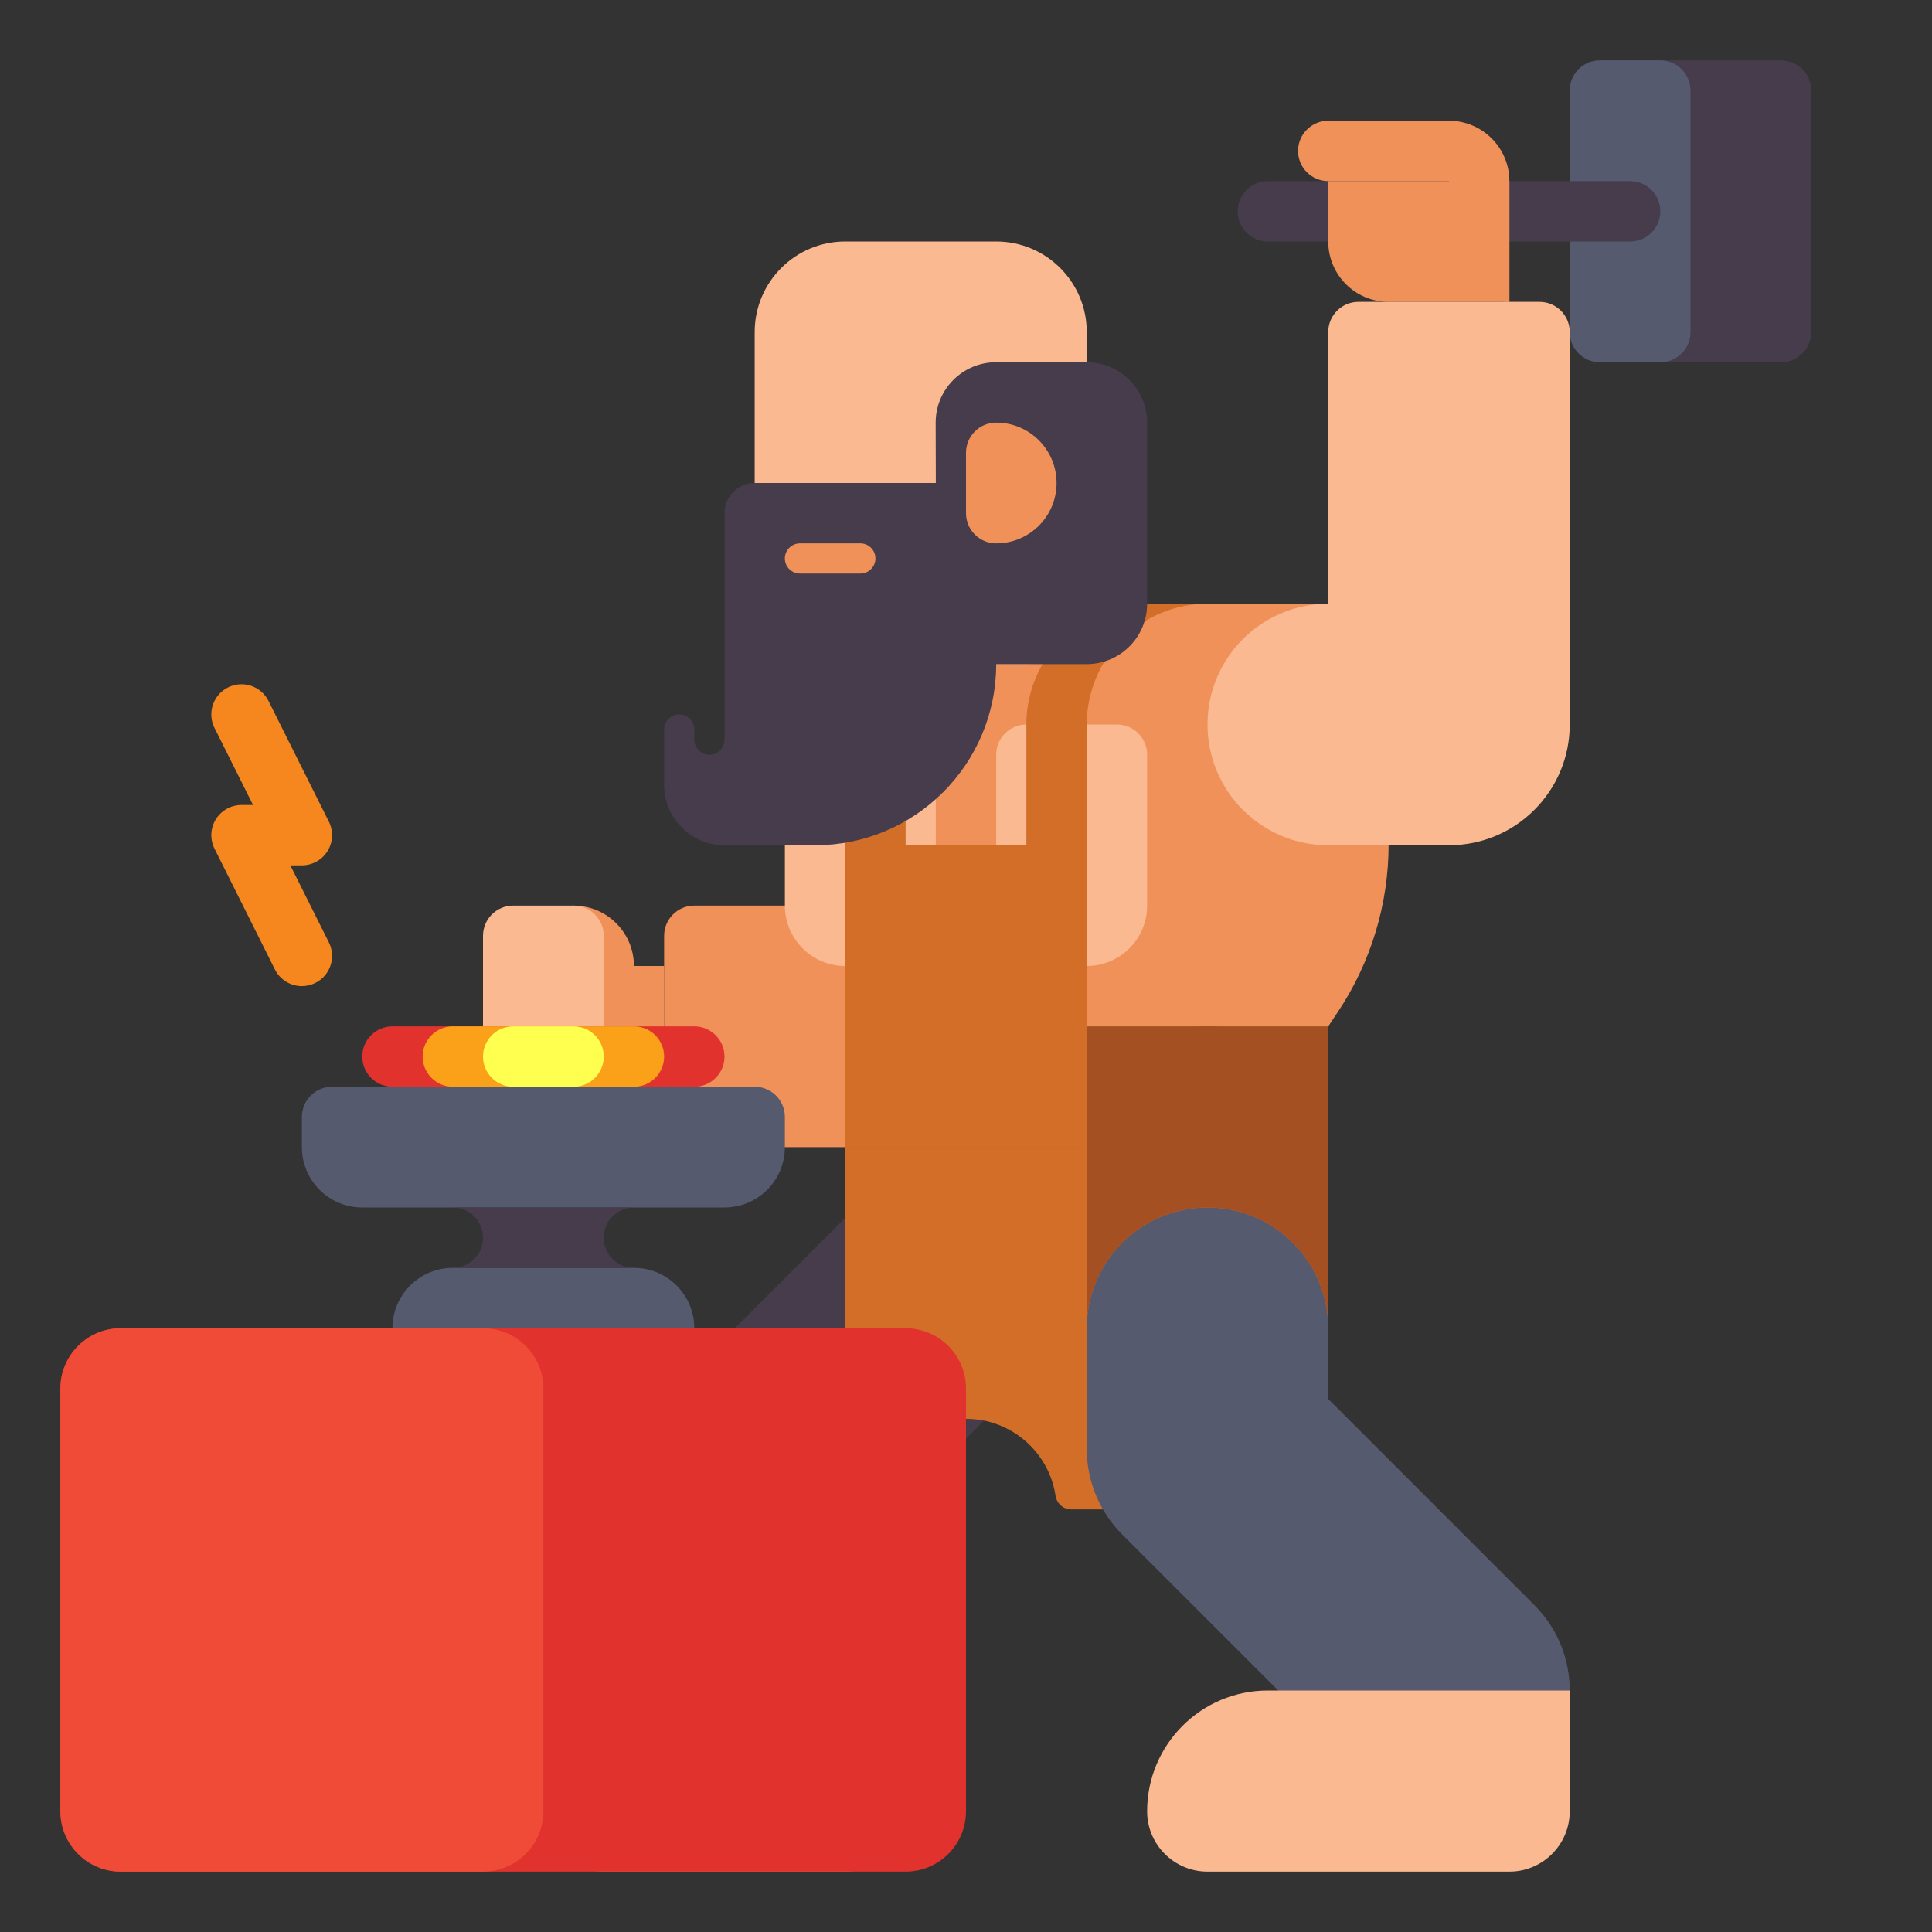 <?xml version="1.0" encoding="utf-8"?>
<!-- Generator: Adobe Illustrator 24.0.0, SVG Export Plug-In . SVG Version: 6.00 Build 0)  -->
<svg version="1.1" id="Layer_1" xmlns="http://www.w3.org/2000/svg" xmlns:xlink="http://www.w3.org/1999/xlink" x="0px" y="0px"
	 viewBox="0 0 512 512" enable-background="new 0 0 512 512" xml:space="preserve">
<rect x="0" y="0" width="512" height="512" fill="#333333" stroke="none"/>
<g>
	<g>
		<path fill="#F5871E" d="M80.006,261.335c-2.935,0-5.76-1.621-7.162-4.424l-16-32c-1.24-2.48-1.107-5.426,0.35-7.784
			s4.033-3.794,6.805-3.794h3.056l-10.211-20.422c-1.976-3.952-0.374-8.758,3.578-10.733c3.952-1.976,8.758-0.373,10.733,3.577
			l16,32c1.24,2.48,1.107,5.426-0.35,7.784s-4.033,3.794-6.805,3.794h-3.056l10.211,20.422c1.976,3.952,0.374,8.758-3.578,10.733
			C82.429,261.063,81.208,261.335,80.006,261.335z"/>
	</g>
	<g>
		<path fill="#463C4B" d="M472,96h-48c-4.418,0-8-3.582-8-8V24c0-4.418,3.582-8,8-8h48c4.418,0,8,3.582,8,8v64
			C480,92.418,476.418,96,472,96z"/>
	</g>
	<g>
		<path fill="#555A6E" d="M440,96h-16c-4.418,0-8-3.582-8-8V24c0-4.418,3.582-8,8-8h16c4.418,0,8,3.582,8,8v64
			C448,92.418,444.418,96,440,96z"/>
	</g>
	<g>
		<path fill="#463C4B" d="M432,64h-96c-4.418,0-8-3.582-8-8v0c0-4.418,3.582-8,8-8h96c4.418,0,8,3.582,8,8v0
			C440,60.418,436.418,64,432,64z"/>
	</g>
	<g>
		<path fill="#F0915A" d="M184,304h40v-64h-40c-4.418,0-8,3.582-8,8v48C176,300.418,179.582,304,184,304z"/>
	</g>
	<g>
		<rect x="168" y="256" fill="#F0915A" width="8" height="32"/>
	</g>
	<g>
		<path fill="#F0915A" d="M152,240L152,240c8.837,0,16,7.163,16,16v32h-16V240z"/>
	</g>
	<g>
		<path fill="#FAB991" d="M136,240h16c4.418,0,8,3.582,8,8v32c0,4.418-3.582,8-8,8h-16c-4.418,0-8-3.582-8-8v-32
			C128,243.582,131.582,240,136,240z"/>
	</g>
	<g>
		<path fill="#463C4B" d="M208,480c-17.673,0-32-14.327-32-32v-64c0-8.487,3.371-16.626,9.373-22.627l64-64
			c12.496-12.497,32.758-12.497,45.254,0c12.497,12.497,12.497,32.758,0,45.255L240,397.255V448C240,465.673,225.673,480,208,480z"
			/>
	</g>
	<g>
		<path fill="#D26E28" d="M224,272v128h4.153c2.091,0,3.806-1.562,4.119-3.63C234.022,384.838,243.979,376,256,376
			s21.978,8.838,23.727,20.37c0.314,2.068,2.028,3.63,4.119,3.63h8.307c2.091,0,3.806-1.562,4.119-3.63
			C298.022,384.838,307.979,376,320,376s21.978,8.838,23.727,20.37c0.314,2.068,2.028,3.63,4.119,3.63l0,0
			c2.294,0,4.153-1.859,4.153-4.153V272H224z"/>
	</g>
	<g>
		<path fill="#F0915A" d="M160,496h64c8.837,0,16-7.163,16-16v-32h-64c-17.673,0-32,14.327-32,32v0C144,488.837,151.163,496,160,496
			z"/>
	</g>
	<g>
		<path fill="#F0915A" d="M352,304H224V192c0-17.673,14.327-32,32-32h112v63.778c0,15.794-4.675,31.235-13.436,44.376L352,272V304z"
			/>
	</g>
	<g>
		<path fill="#FAB991" d="M208,200v40c0,8.837,7.163,16,16,16h8c8.837,0,16-7.163,16-16v-40c0-4.418-3.582-8-8-8h-24
			C211.582,192,208,195.582,208,200z"/>
	</g>
	<g>
		<path fill="#FAB991" d="M264,200v40c0,8.837,7.163,16,16,16h8c8.837,0,16-7.163,16-16v-40c0-4.418-3.582-8-8-8h-24
			C267.582,192,264,195.582,264,200z"/>
	</g>
	<g>
		<path fill="#D26E28" d="M288,224v-32c0-17.673,14.327-32,32-32h0h-16c-17.673,0-32,14.327-32,32v32H288z"/>
	</g>
	<g>
		<path fill="#D26E28" d="M240,224v-32c0-17.673,14.327-32,32-32h0h-16c-17.673,0-32,14.327-32,32v32H240z"/>
	</g>
	<g>
		<path fill="#FAB991" d="M216,176h56c8.837,0,16-7.163,16-16V88c0-13.255-10.745-24-24-24h-40c-13.255,0-24,10.745-24,24v72
			C200,168.837,207.163,176,216,176z"/>
	</g>
	<path fill="#463C4B" d="M288,96h-24.038c-8.851,0-16.021,7.187-16,16.037L248,128h-48c-4.418,0-8,3.582-8,8v60c0,2.209-1.791,4-4,4
		s-4-1.791-4-4v-2.667c0-2.209-1.791-4-4-4s-4,1.791-4,4V208c0,8.837,7.163,16,16,16h24c26.51,0,48-21.49,48-48l0,0h24
		c8.837,0,16-7.163,16-16v-48C304,103.163,296.837,96,288,96z"/>
	<g>
		<path fill="#F0915A" d="M264,144L264,144c-4.418,0-8-3.582-8-8v-16c0-4.418,3.582-8,8-8h0c8.837,0,16,7.163,16,16v0
			C280,136.837,272.837,144,264,144z"/>
	</g>
	<g>
		<path fill="#F0915A" d="M228,152h-16c-2.209,0-4-1.791-4-4l0,0c0-2.209,1.791-4,4-4h16c2.209,0,4,1.791,4,4l0,0
			C232,150.209,230.209,152,228,152z"/>
	</g>
	<g>
		<path fill="#F0915A" d="M400,48h-48v16c0,8.837,7.163,16,16,16h32V48z"/>
	</g>
	<g>
		<path fill="#F0915A" d="M384,32h-32c-4.418,0-8,3.582-8,8s3.582,8,8,8h32v16c0,8.837,7.164,16,16,16V48
			C400,39.163,392.836,32,384,32z"/>
	</g>
	<g>
		<path fill="#FAB991" d="M408,80h-48c-4.418,0-8,3.582-8,8v72c-17.673,0-32,14.327-32,32c0,17.673,14.327,32,32,32h32
			c17.673,0,32-14.327,32-32V88C416,83.582,412.418,80,408,80z"/>
	</g>
	<g>
		<rect x="224" y="272" fill="#A55023" width="128" height="32"/>
	</g>
	<g>
		<rect x="224" y="224" fill="#D26E28" width="64" height="80"/>
	</g>
	<g>
		<path fill="#E1322D" d="M240,352H32c-8.837,0-16,7.163-16,16v112c0,8.837,7.163,16,16,16h208c8.837,0,16-7.163,16-16V368
			C256,359.163,248.837,352,240,352z"/>
	</g>
	<g>
		<path fill="#F04B37" d="M128,352H32c-8.837,0-16,7.163-16,16v112c0,8.837,7.163,16,16,16h96c8.837,0,16-7.163,16-16V368
			C144,359.163,136.837,352,128,352z"/>
	</g>
	<g>
		<path fill="#555A6E" d="M192,320H96c-8.837,0-16-7.163-16-16v-8c0-4.418,3.582-8,8-8h112c4.418,0,8,3.582,8,8v8
			C208,312.837,200.837,320,192,320z"/>
	</g>
	<g>
		<path fill="#555A6E" d="M184,352h-80v0c0-8.837,7.163-16,16-16h48C176.837,336,184,343.163,184,352L184,352z"/>
	</g>
	<g>
		<path fill="#463C4B" d="M160,328c0,4.418,3.582,8,8,8h0h-48h0c4.418,0,8-3.582,8-8l0,0c0-4.418-3.582-8-8-8h0h48h0
			C163.582,320,160,323.582,160,328L160,328z"/>
	</g>
	<g>
		<path fill="#E1322D" d="M184,288h-80c-4.418,0-8-3.582-8-8l0,0c0-4.418,3.582-8,8-8h80c4.418,0,8,3.582,8,8l0,0
			C192,284.418,188.418,288,184,288z"/>
	</g>
	<g>
		<path fill="#FAA019" d="M168,288h-48c-4.418,0-8-3.582-8-8l0,0c0-4.418,3.582-8,8-8h48c4.418,0,8,3.582,8,8l0,0
			C176,284.418,172.418,288,168,288z"/>
	</g>
	<g>
		<path fill="#FFFF50" d="M152,288h-16c-4.418,0-8-3.582-8-8l0,0c0-4.418,3.582-8,8-8h16c4.418,0,8,3.582,8,8l0,0
			C160,284.418,156.418,288,152,288z"/>
	</g>
	<g>
		<path fill="#555A6E" d="M384,480c-8.189,0-16.379-3.124-22.627-9.373l-64-64C291.371,400.626,288,392.487,288,384v-32
			c0-17.673,14.327-32,32-32s32,14.327,32,32v18.745l54.627,54.627c12.497,12.497,12.497,32.758,0,45.255
			C400.379,476.876,392.189,480,384,480z"/>
	</g>
	<g>
		<g>
			<path fill="#A55023" d="M320,320c17.673,0,32,14.327,32,32v-48c0-17.673-14.327-32-32-32s-32,14.327-32,32v48
				C288,334.327,302.327,320,320,320z"/>
		</g>
	</g>
	<g>
		<path fill="#FAB991" d="M416,448v32c0,8.837-7.163,16-16,16h-80c-8.837,0-16-7.163-16-16v0c0-17.673,14.327-32,32-32H416z"/>
	</g>
</g>
</svg>

